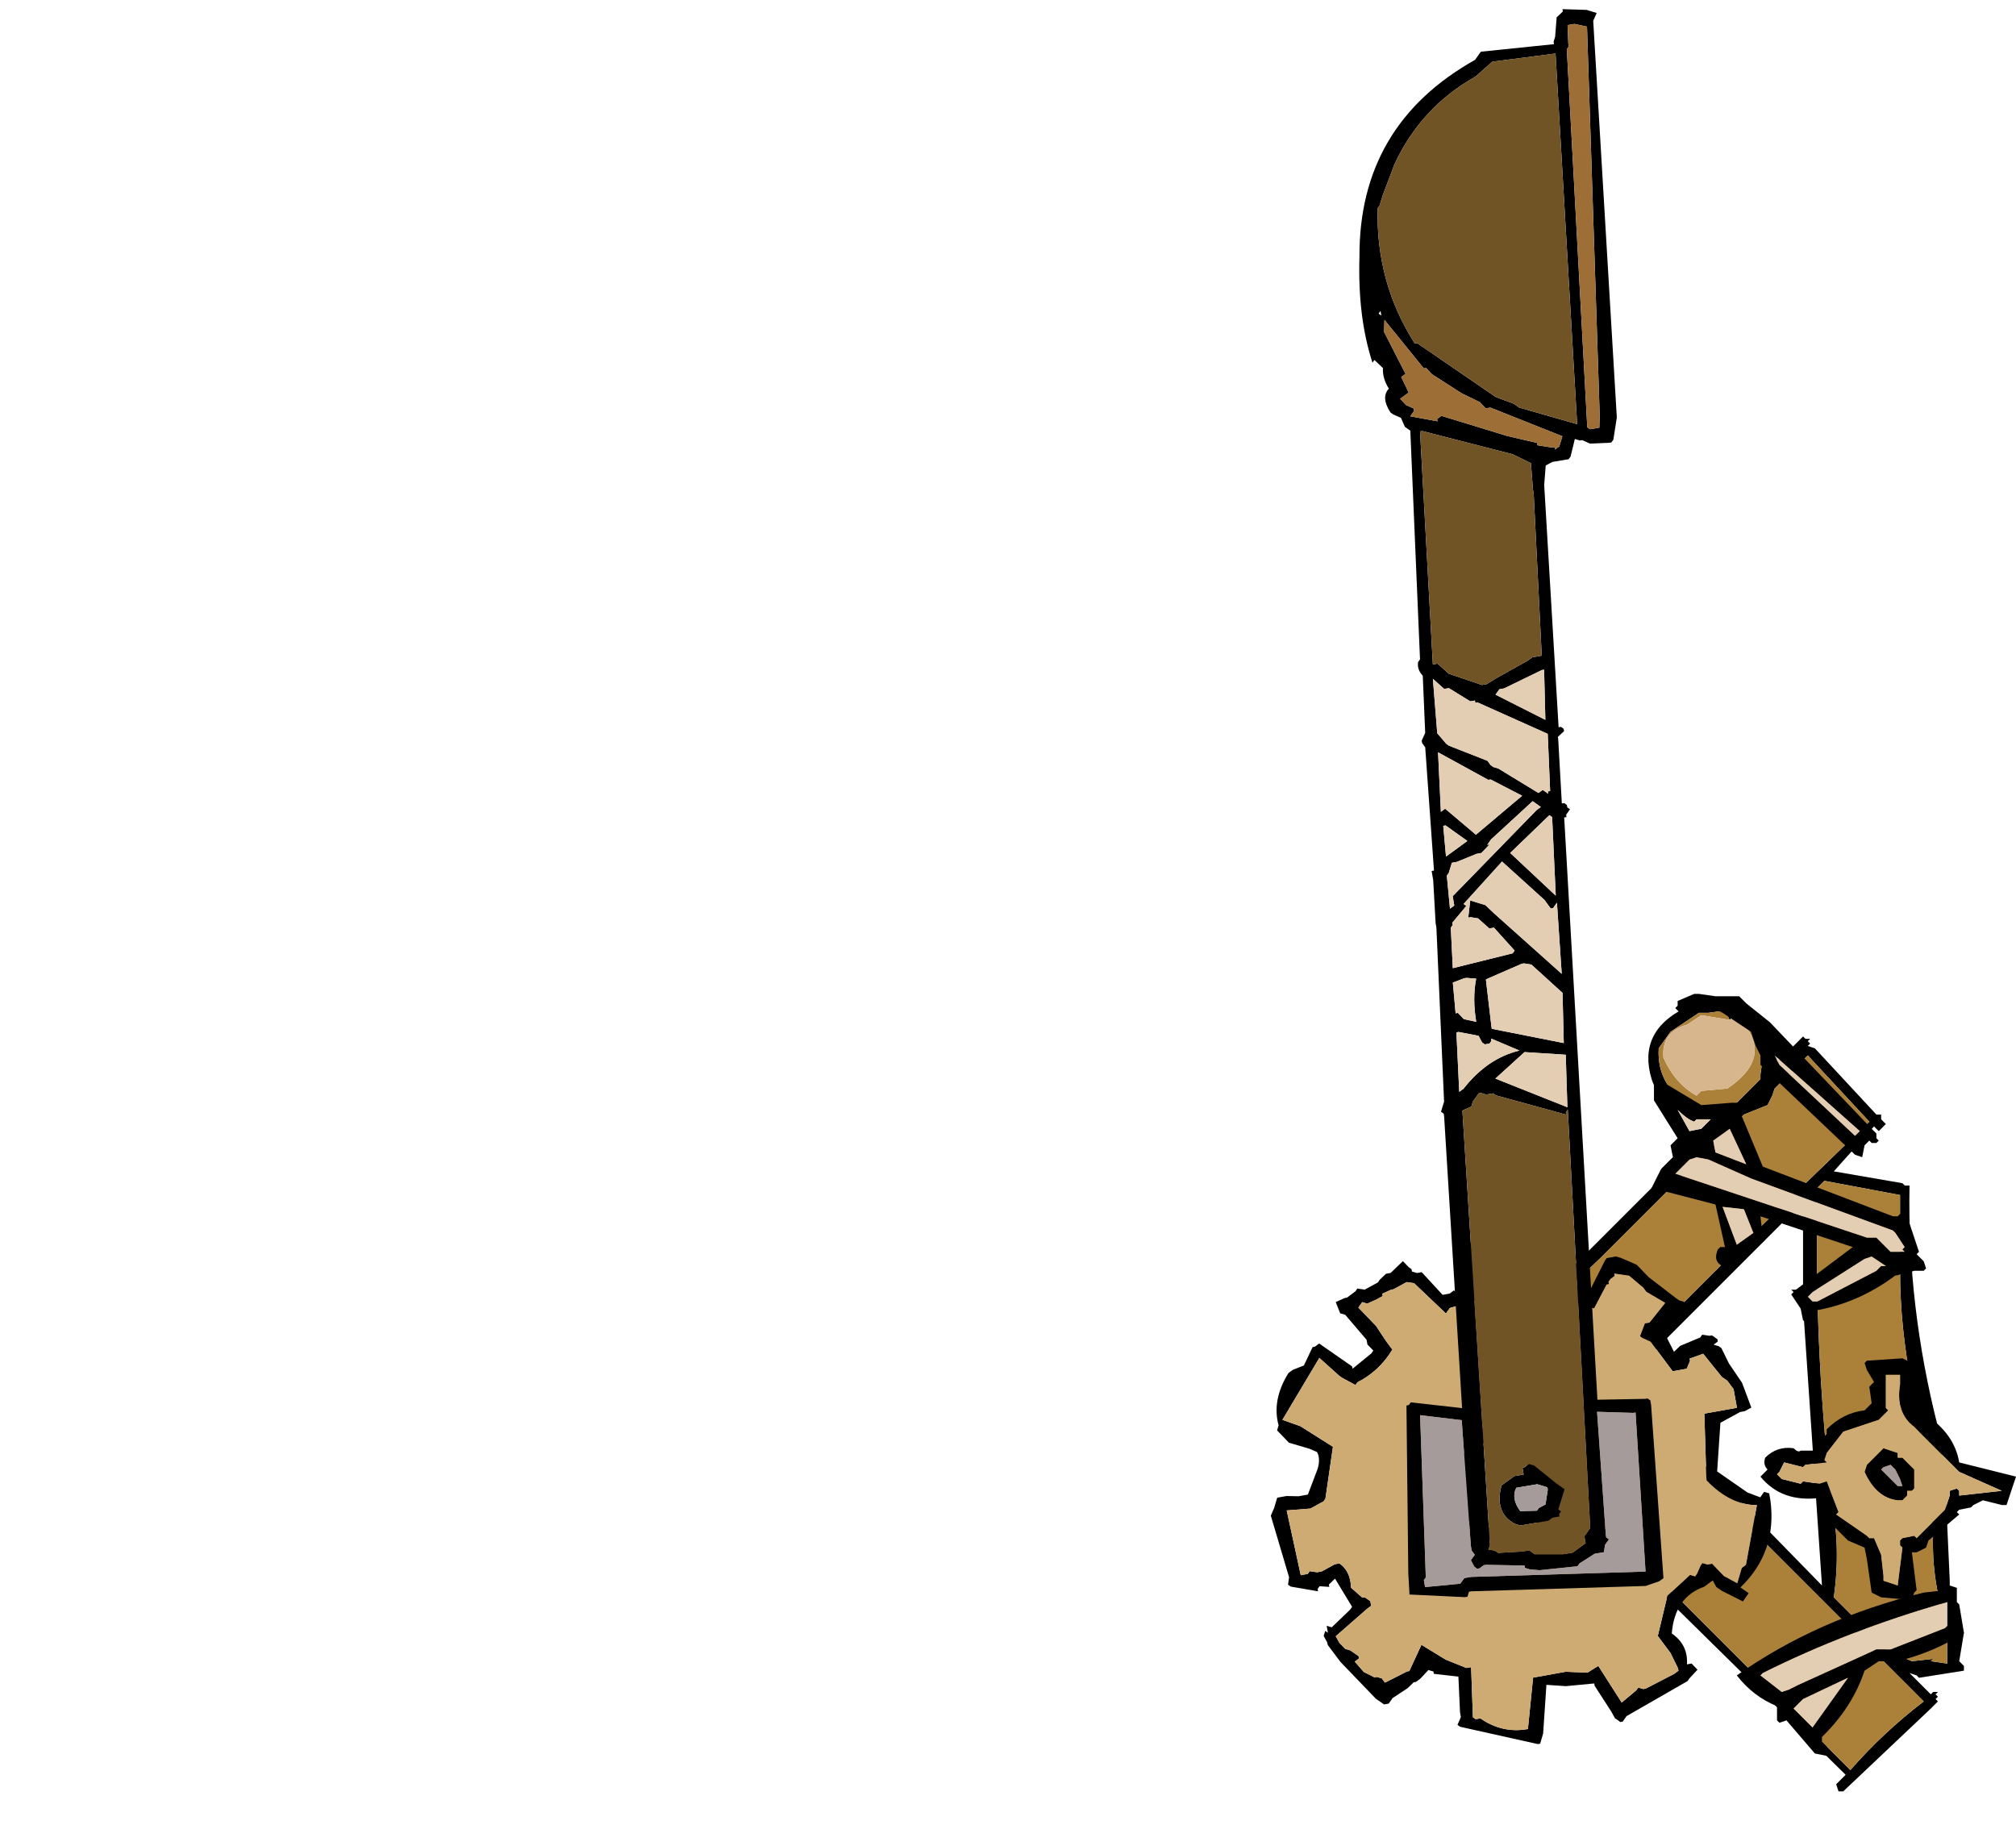 <?xml version="1.0" encoding="UTF-8" standalone="no"?>
<svg xmlns:xlink="http://www.w3.org/1999/xlink" height="234.0px" width="255.6px" xmlns="http://www.w3.org/2000/svg">
  <g transform="matrix(6.0, 0.0, 0.0, 6.0, 190.8, 187.5)">
    <use height="16.85" transform="matrix(1.0, 0.0, 0.0, 1.0, -1.1, -10.25)" width="10.8" xlink:href="#shape0"/>
    <use height="10.7" transform="matrix(0.984, -0.177, 0.177, 0.984, -5.872, -4.087)" width="10.5" xlink:href="#shape1"/>
    <use height="33.2" transform="matrix(0.986, -0.166, 0.166, 0.986, -7.411, -29.604)" width="9.45" xlink:href="#shape2"/>
    <use height="5.1" transform="matrix(1.0, 0.0, 0.0, 1.0, 5.4, -2.55)" width="5.4" xlink:href="#shape3"/>
  </g>
  <defs>
    <g id="shape0" transform="matrix(1.0, 0.0, 0.0, 1.0, 1.1, 10.25)">
      <path d="M9.3 -0.05 L9.4 2.15 9.4 2.45 9.7 3.25 9.6 3.85 9.65 3.9 9.7 3.95 9.7 4.05 8.75 4.2 8.7 4.15 8.55 4.1 9.0 4.55 9.05 4.5 9.15 4.5 9.1 4.55 9.15 4.6 9.1 4.65 9.15 4.7 9.1 4.75 9.0 4.85 7.15 6.6 7.05 6.6 7.0 6.45 7.2 6.25 0.8 -0.05 0.6 -0.05 0.6 -0.15 0.55 -0.2 0.45 -0.3 -0.9 -1.75 -1.0 -1.85 -1.1 -1.95 -1.05 -2.0 -0.95 -2.0 -0.85 -2.2 -0.75 -2.3 -0.55 -2.5 -0.65 -2.6 -0.65 -2.7 -0.6 -2.75 -0.45 -2.7 -0.4 -2.65 3.45 -6.5 4.5 -7.55 3.65 -7.8 Q3.25 -8.0 3.1 -8.45 2.8 -9.45 3.8 -9.95 L3.95 -10.1 4.5 -10.15 5.2 -9.95 5.8 -9.15 5.85 -9.1 5.8 -9.05 5.7 -8.75 6.3 -9.35 6.35 -9.3 6.45 -9.3 6.4 -9.25 6.45 -9.2 6.4 -9.15 6.55 -9.1 7.85 -7.7 7.95 -7.7 7.95 -7.6 8.05 -7.5 8.0 -7.45 7.9 -7.35 7.8 -7.45 6.95 -6.5 8.4 -6.25 8.45 -6.2 8.55 -6.2 Q8.5 -3.65 9.15 -1.1 L9.3 -0.05 M9.35 3.9 L9.35 3.3 9.4 3.25 Q9.0 2.25 9.05 1.1 L8.6 -1.95 Q8.35 -3.2 8.35 -4.4 L8.35 -5.4 8.35 -6.0 6.75 -6.3 6.5 -6.05 6.55 -6.1 6.6 -6.05 6.55 -5.7 6.6 -5.65 Q6.55 -2.6 6.9 0.45 7.1 1.45 6.95 2.5 L8.2 3.75 8.25 3.8 8.25 3.7 8.6 3.85 9.05 3.8 9.0 3.85 9.35 3.9 9.4 3.95 9.35 3.9 M6.3 -5.45 L6.35 -5.9 3.8 -3.35 2.5 -2.05 2.55 -2.0 6.7 2.25 6.3 -3.65 6.3 -5.45 M2.3 -1.85 L0.75 -0.4 0.85 -0.3 7.3 6.15 Q8.0 5.35 8.85 4.7 L2.35 -1.8 2.3 -1.85 M6.4 -8.95 L6.35 -8.9 6.3 -8.85 5.7 -8.25 5.65 -8.1 5.55 -7.9 5.05 -7.7 2.05 -4.7 -0.25 -2.5 1.1 -1.05 4.7 -4.65 7.7 -7.55 6.4 -8.95 M4.75 -9.7 L4.65 -9.9 4.3 -9.85 4.1 -9.85 3.5 -9.45 3.25 -9.1 Q3.2 -8.25 4.05 -7.8 L4.9 -7.95 5.4 -8.45 5.4 -8.55 5.45 -8.9 5.5 -9.15 5.1 -9.55 4.95 -9.7 4.8 -9.75 4.75 -9.7 M-0.4 -2.25 L-0.7 -1.85 0.6 -0.55 0.95 -0.9 -0.45 -2.3 -0.4 -2.25" fill="#000000" fill-rule="evenodd" stroke="none"/>
      <path d="M8.2 3.75 L6.95 2.5 Q7.1 1.45 6.9 0.45 6.55 -2.6 6.6 -5.65 L6.55 -5.7 6.6 -6.05 6.55 -6.1 6.5 -6.05 6.75 -6.3 8.35 -6.0 8.35 -5.4 8.35 -4.4 Q8.35 -3.2 8.6 -1.95 L9.05 1.1 Q9.0 2.25 9.4 3.25 L9.35 3.3 9.35 3.9 9.0 3.85 9.05 3.8 8.6 3.85 8.25 3.7 8.2 3.75 M2.3 -1.85 L2.35 -1.8 8.85 4.7 Q8.0 5.35 7.3 6.15 L0.85 -0.3 0.75 -0.4 2.3 -1.85 M6.35 -8.9 L6.4 -8.95 7.7 -7.55 4.7 -4.65 1.1 -1.05 -0.25 -2.5 2.05 -4.7 5.05 -7.7 5.55 -7.9 5.65 -8.1 5.7 -8.25 6.3 -8.85 6.35 -8.9 M4.75 -9.7 L4.15 -9.8 3.85 -9.6 Q3.3 -9.45 3.35 -8.9 3.6 -8.35 4.05 -8.1 L4.1 -8.15 4.15 -8.2 4.7 -8.25 Q5.6 -8.85 5.1 -9.55 L5.5 -9.15 5.45 -8.9 5.4 -8.55 5.4 -8.45 4.9 -7.95 4.05 -7.8 Q3.2 -8.25 3.25 -9.1 L3.5 -9.45 4.1 -9.85 4.3 -9.85 4.65 -9.9 4.75 -9.7" fill="#ab813a" fill-rule="evenodd" stroke="none"/>
      <path d="M6.35 -8.9 L6.4 -8.95 6.35 -8.9" fill="#715426" fill-rule="evenodd" stroke="none"/>
      <path d="M5.1 -9.55 Q5.6 -8.85 4.7 -8.25 L4.15 -8.2 4.1 -8.15 4.05 -8.1 Q3.6 -8.35 3.35 -8.9 3.3 -9.45 3.85 -9.6 L4.15 -9.8 4.75 -9.7 4.8 -9.75 4.95 -9.7 5.1 -9.55" fill="#d8b68d" fill-rule="evenodd" stroke="none"/>
      <path d="M7.85 -7.2 L7.9 -7.15 7.85 -7.1 7.75 -7.1 7.7 -7.15 7.6 -7.05 7.55 -6.8 7.4 -6.85 5.4 -8.75 5.4 -8.95 5.3 -9.15 5.2 -9.45 4.6 -9.85 4.4 -9.95 4.05 -10.0 4.0 -9.95 3.95 -9.9 3.7 -9.85 3.6 -9.95 3.65 -10.0 3.65 -10.1 4.0 -10.25 4.1 -10.25 4.45 -10.2 4.95 -10.2 5.05 -10.1 5.1 -10.05 5.6 -9.65 7.75 -7.4 7.8 -7.35 7.85 -7.3 7.85 -7.2 M8.5 -5.55 L8.75 -4.8 8.7 -4.75 8.8 -4.65 8.85 -4.6 8.9 -4.45 8.85 -4.4 8.75 -4.4 8.65 -4.4 8.5 -4.35 8.45 -4.4 Q8.35 -4.3 8.25 -4.3 7.45 -3.7 6.5 -3.55 L6.55 -3.3 6.45 -3.3 6.3 -3.35 6.25 -3.6 6.05 -3.9 6.1 -3.95 6.05 -4.0 6.15 -4.0 7.35 -4.9 5.4 -5.55 5.45 -5.1 5.5 -5.05 4.85 -4.5 4.8 -4.45 Q4.35 -4.5 4.5 -4.85 L4.55 -4.9 4.65 -4.9 4.45 -5.8 3.1 -6.15 3.3 -6.55 3.55 -6.8 3.5 -7.05 3.55 -7.1 3.65 -7.2 3.15 -8.0 3.15 -8.5 4.15 -7.9 4.8 -7.95 4.9 -7.95 4.95 -7.9 4.95 -7.8 5.45 -6.6 8.2 -5.55 8.3 -5.55 8.35 -5.6 8.45 -5.6 8.5 -5.55 M8.4 -4.85 L8.45 -4.9 8.25 -5.2 8.2 -5.25 5.2 -6.35 4.3 -6.75 4.05 -6.8 3.9 -6.75 3.75 -6.6 3.6 -6.45 7.65 -5.1 7.85 -5.1 8.0 -4.95 8.15 -4.8 8.45 -4.8 8.4 -4.85 M7.6 -4.65 L6.5 -3.95 6.45 -3.9 6.4 -3.85 6.5 -3.75 6.6 -3.75 7.85 -4.4 7.95 -4.5 8.05 -4.5 7.75 -4.7 7.6 -4.65 M9.35 3.1 L9.35 2.6 Q7.25 3.2 5.45 4.1 L5.4 4.15 5.85 4.5 6.0 4.45 6.2 4.35 7.85 3.6 8.15 3.6 9.3 3.15 9.35 3.1 M9.3 2.35 L9.4 2.25 9.55 2.3 9.55 2.6 9.6 2.65 9.7 3.25 Q9.1 3.65 8.3 3.85 L7.9 3.85 7.6 4.05 Q7.35 4.8 6.75 5.4 L6.7 5.45 6.7 5.55 6.8 5.65 6.85 5.8 6.8 5.85 6.55 5.8 5.95 5.1 5.8 5.15 5.75 5.1 5.75 4.8 Q5.25 4.6 4.9 4.15 6.6 2.95 8.85 2.4 L9.3 2.35 M6.1 4.85 L6.5 5.25 7.25 4.2 6.3 4.65 6.25 4.7 6.15 4.8 6.1 4.85 M7.4 -7.25 L7.5 -7.35 5.7 -8.95 5.8 -8.75 7.4 -7.25 M3.9 -7.35 L4.15 -7.4 4.35 -7.6 4.05 -7.6 4.0 -7.55 Q3.85 -7.6 3.65 -7.8 L3.9 -7.35 3.95 -7.3 3.9 -7.35 M4.75 -7.4 L4.4 -7.15 4.45 -6.9 5.1 -6.65 4.75 -7.4 M4.6 -5.75 L4.9 -4.95 5.25 -5.2 5.05 -5.7 4.6 -5.75" fill="#000000" fill-rule="evenodd" stroke="none"/>
      <path d="M9.35 3.1 L9.3 3.15 8.15 3.6 7.85 3.6 6.2 4.35 6.0 4.45 5.85 4.5 5.4 4.15 5.45 4.1 Q7.25 3.2 9.35 2.6 L9.35 3.1 M7.6 -4.65 L7.75 -4.7 8.05 -4.5 7.95 -4.5 7.85 -4.4 6.6 -3.75 6.5 -3.75 6.4 -3.85 6.45 -3.9 6.5 -3.95 7.6 -4.65 M8.4 -4.85 L8.45 -4.8 8.15 -4.8 8.0 -4.95 7.85 -5.1 7.65 -5.1 3.6 -6.45 3.75 -6.6 3.9 -6.75 4.05 -6.8 4.3 -6.75 5.2 -6.35 8.2 -5.25 8.25 -5.2 8.45 -4.9 8.4 -4.85 M3.9 -7.35 L3.65 -7.8 Q3.85 -7.6 4.0 -7.55 L4.05 -7.6 4.35 -7.6 4.15 -7.4 3.9 -7.35 M7.4 -7.25 L5.8 -8.75 5.7 -8.95 7.5 -7.35 7.4 -7.25 M6.1 4.85 L6.15 4.8 6.25 4.7 6.3 4.65 7.25 4.2 6.5 5.25 6.1 4.85 M4.6 -5.75 L5.05 -5.7 5.25 -5.2 4.9 -4.95 4.6 -5.75 M4.75 -7.4 L5.1 -6.65 4.45 -6.9 4.4 -7.15 4.75 -7.4" fill="#e3cdb3" fill-rule="evenodd" stroke="none"/>
    </g>
    <g id="shape1" transform="matrix(1.0, 0.0, 0.0, 1.0, 5.0, 5.1)">
      <path d="M3.15 4.8 L3.1 4.85 1.7 5.35 1.6 5.45 1.55 5.45 1.45 5.35 1.4 5.2 1.15 4.6 1.15 4.55 0.55 4.5 0.15 4.4 -0.1 5.4 -0.15 5.5 -0.2 5.6 -0.25 5.6 -1.8 4.95 -1.85 4.9 -1.75 4.75 -1.75 4.65 -1.65 3.9 -2.15 3.75 -2.15 3.7 -2.25 3.65 -2.45 3.8 -2.55 3.85 -2.6 3.85 -2.75 3.95 -3.1 4.1 -3.2 4.2 -3.25 4.2 -3.3 4.2 -3.4 4.1 -3.45 4.05 -4.05 3.15 -4.25 2.75 -4.25 2.7 -4.3 2.55 -4.25 2.45 -4.2 2.5 -4.2 2.35 -4.1 2.4 -3.65 2.1 -3.6 2.05 -3.85 1.4 -4.0 1.5 -4.0 1.55 -4.2 1.5 -4.25 1.55 -4.25 1.6 -4.8 1.4 -4.85 1.35 -4.8 1.2 -4.95 -0.15 -4.85 -0.3 -4.75 -0.5 -4.55 -0.5 -4.3 -0.45 -4.1 -0.45 -3.8 -0.95 Q-3.7 -1.15 -3.75 -1.3 L-3.9 -1.4 -4.0 -1.45 -4.2 -1.55 -4.3 -1.6 -4.4 -1.75 -4.5 -1.9 -4.45 -2.0 Q-4.5 -2.55 -4.05 -3.05 L-3.95 -3.1 -3.7 -3.15 -3.45 -3.5 -3.4 -3.5 -3.3 -3.55 -2.7 -2.95 -2.7 -2.9 -2.25 -3.15 -2.2 -3.2 -2.3 -3.35 -2.3 -3.45 -2.65 -4.05 -2.75 -4.1 -2.8 -4.35 -2.6 -4.4 -2.55 -4.4 -2.35 -4.5 -2.3 -4.55 -2.15 -4.5 -1.85 -4.6 -1.8 -4.65 -1.65 -4.75 -1.55 -4.75 -1.25 -4.95 -1.15 -4.8 -1.1 -4.75 -1.1 -4.7 -1.0 -4.65 -0.9 -4.65 -0.55 -4.1 -0.4 -4.1 -0.3 -4.15 -0.25 -4.1 -0.2 -4.15 -0.15 -4.15 -0.05 -4.15 0.15 -4.75 0.15 -4.85 0.15 -4.95 0.25 -5.1 1.3 -4.95 1.45 -4.95 1.5 -4.85 1.5 -4.8 1.8 -4.65 1.9 -4.7 2.0 -4.6 1.95 -4.55 Q1.7 -4.25 1.8 -4.05 L2.3 -3.75 2.5 -3.6 2.95 -4.2 3.0 -4.25 3.1 -4.25 3.2 -4.25 3.3 -4.2 3.6 -4.0 3.8 -3.7 4.3 -3.15 4.35 -3.1 4.45 -3.05 4.4 -2.85 4.3 -2.85 4.2 -2.85 3.9 -2.55 4.05 -2.05 4.2 -2.15 4.65 -2.25 4.7 -2.3 4.85 -2.25 4.9 -2.25 5.0 -2.15 5.0 -2.1 4.9 -2.05 5.0 -2.0 5.05 -1.95 5.15 -1.6 5.35 -1.15 5.45 -0.6 5.3 -0.55 5.25 -0.55 5.2 -0.55 4.75 -0.4 4.5 0.6 5.05 1.15 5.3 1.3 5.4 1.2 5.5 1.25 5.5 1.3 5.5 1.4 Q5.45 2.5 4.55 3.1 L4.65 3.2 4.7 3.25 4.6 3.35 4.55 3.4 4.15 3.1 4.05 3.0 4.0 2.85 3.9 2.9 3.8 2.95 Q3.15 3.05 2.95 3.8 3.25 4.1 3.15 4.5 L3.25 4.5 3.35 4.65 3.15 4.8 M4.25 0.7 L4.45 -0.65 5.15 -0.65 5.15 -1.05 5.05 -1.25 5.0 -1.3 4.95 -1.35 4.65 -1.9 4.35 -1.85 4.35 -1.8 4.25 -1.65 3.95 -1.65 3.9 -1.75 3.6 -2.35 3.45 -2.45 3.4 -2.5 3.55 -2.75 3.65 -2.75 4.05 -3.1 3.7 -3.4 3.65 -3.5 3.4 -3.8 3.1 -3.9 3.1 -3.85 3.0 -3.8 2.95 -3.75 2.95 -3.7 2.9 -3.7 2.55 -3.25 2.25 -3.4 2.15 -3.55 1.9 -3.65 1.65 -3.75 Q1.4 -4.2 1.6 -4.5 L1.45 -4.5 1.35 -4.55 1.25 -4.6 1.2 -4.65 0.6 -4.8 0.45 -4.8 0.25 -4.75 0.3 -4.75 0.35 -4.1 0.1 -3.85 0.05 -3.85 -0.45 -3.8 -0.55 -3.7 -1.1 -4.45 -1.25 -4.5 -1.55 -4.4 -1.6 -4.4 -1.8 -4.35 -1.8 -4.3 -1.95 -4.25 -2.15 -4.2 -2.25 -4.25 -2.35 -4.15 -2.05 -3.7 -1.9 -3.35 -1.85 -3.25 -1.8 -3.15 Q-2.15 -2.75 -2.65 -2.6 L-2.7 -2.55 -2.95 -2.75 -3.0 -2.8 -3.35 -3.25 -4.35 -2.1 -4.0 -1.9 -3.4 -1.35 -3.75 -0.3 -3.8 -0.25 -4.1 -0.15 -4.6 -0.2 -4.55 1.2 -4.4 1.2 -4.35 1.15 -4.2 1.2 -4.1 1.2 -3.8 1.1 -3.7 1.1 Q-3.5 1.3 -3.55 1.65 L-3.35 1.9 -3.3 1.9 -3.2 2.0 -3.2 2.1 -3.3 2.15 -4.05 2.6 -4.0 2.75 -3.9 2.9 -3.8 2.95 -3.75 3.0 -3.65 3.1 -3.65 3.15 -3.75 3.2 -3.6 3.45 -3.4 3.6 -3.35 3.6 -3.25 3.65 -3.2 3.75 -2.7 3.6 -2.65 3.6 -2.3 3.1 -1.85 3.5 -1.45 3.75 -1.35 3.75 -1.5 4.8 -1.45 4.85 -1.35 4.85 Q-0.95 5.25 -0.4 5.25 L-0.1 4.2 0.6 4.2 1.05 4.3 1.3 4.2 1.65 5.05 2.0 4.85 2.05 4.8 2.15 4.85 2.2 4.85 2.85 4.65 2.95 4.6 2.95 4.55 2.85 4.2 2.65 3.8 3.0 3.0 3.55 2.65 3.65 2.7 3.7 2.65 3.8 2.5 3.85 2.45 3.95 2.5 4.05 2.5 4.25 2.8 4.5 3.0 4.65 2.7 4.75 2.65 5.2 1.45 Q4.65 1.35 4.25 0.75 L4.25 0.7 M1.2 1.0 L-0.4 1.25 -0.75 0.95 Q-1.4 -0.35 -0.2 -1.2 L0.9 -1.3 1.2 -1.1 1.25 -1.05 1.3 -1.0 1.3 -0.95 1.25 -0.85 1.45 -0.6 1.7 -0.05 Q1.65 0.55 1.2 0.95 L1.2 1.0 M0.95 0.75 L1.15 0.55 1.3 0.2 Q1.15 0.0 1.25 -0.35 L1.2 -0.5 1.1 -0.6 1.05 -0.7 0.95 -0.9 0.75 -1.05 0.25 -1.1 -0.1 -0.95 -0.45 -0.75 -0.75 0.5 -0.35 1.05 0.0 1.2 0.55 1.0 0.95 0.75" fill="#000000" fill-rule="evenodd" stroke="none"/>
      <path d="M1.2 1.0 L1.2 0.95 Q1.65 0.55 1.7 -0.05 L1.45 -0.6 1.25 -0.85 1.3 -0.95 1.3 -1.0 1.25 -1.05 1.2 -1.1 0.9 -1.3 -0.2 -1.2 Q-1.4 -0.35 -0.75 0.95 L-0.4 1.25 1.2 1.0 M4.25 0.7 L4.25 0.75 Q4.65 1.35 5.2 1.45 L4.75 2.65 4.65 2.7 4.5 3.0 4.25 2.8 4.05 2.5 3.95 2.5 3.85 2.45 3.8 2.5 3.7 2.65 3.65 2.7 3.55 2.65 3.0 3.0 2.65 3.8 2.85 4.2 2.95 4.55 2.95 4.6 2.85 4.65 2.2 4.85 2.15 4.85 2.05 4.8 2.0 4.85 1.65 5.05 1.3 4.2 1.05 4.3 0.6 4.2 -0.1 4.2 -0.4 5.25 Q-0.95 5.25 -1.35 4.85 L-1.45 4.85 -1.5 4.8 -1.35 3.75 -1.45 3.75 -1.85 3.5 -2.3 3.1 -2.65 3.6 -2.7 3.6 -3.2 3.75 -3.25 3.65 -3.35 3.6 -3.4 3.6 -3.6 3.45 -3.75 3.2 -3.65 3.15 -3.65 3.1 -3.75 3.0 -3.8 2.95 -3.9 2.9 -4.0 2.75 -4.05 2.6 -3.3 2.15 -3.2 2.1 -3.2 2.0 -3.3 1.9 -3.35 1.9 -3.55 1.65 Q-3.5 1.3 -3.7 1.1 L-3.8 1.1 -4.1 1.2 -4.2 1.2 -4.35 1.15 -4.4 1.2 -4.55 1.2 -4.6 -0.2 -4.1 -0.15 -3.8 -0.25 -3.75 -0.3 -3.4 -1.35 -4.0 -1.9 -4.35 -2.1 -3.35 -3.25 -3.0 -2.8 -2.95 -2.75 -2.7 -2.55 -2.65 -2.6 Q-2.15 -2.75 -1.8 -3.15 L-1.85 -3.25 -1.9 -3.35 -2.05 -3.7 -2.35 -4.15 -2.25 -4.25 -2.15 -4.2 -1.95 -4.25 -1.8 -4.3 -1.8 -4.35 -1.6 -4.4 -1.55 -4.4 -1.25 -4.5 -1.1 -4.45 -0.55 -3.7 -0.45 -3.8 0.05 -3.85 0.1 -3.85 0.35 -4.1 0.3 -4.75 0.25 -4.75 0.45 -4.8 0.6 -4.8 1.2 -4.65 1.25 -4.6 1.35 -4.55 1.45 -4.5 1.6 -4.5 Q1.4 -4.2 1.65 -3.75 L1.9 -3.65 2.15 -3.55 2.25 -3.4 2.55 -3.25 2.9 -3.7 2.95 -3.7 2.95 -3.75 3.0 -3.8 3.1 -3.85 3.1 -3.9 3.4 -3.8 3.65 -3.5 3.7 -3.4 4.05 -3.1 3.65 -2.75 3.55 -2.75 3.4 -2.5 3.45 -2.45 3.6 -2.35 3.9 -1.75 3.95 -1.65 4.25 -1.65 4.35 -1.8 4.35 -1.85 4.65 -1.9 4.95 -1.35 5.0 -1.3 5.05 -1.25 5.15 -1.05 5.15 -0.65 4.45 -0.65 4.25 0.7" fill="#ceab73" fill-rule="evenodd" stroke="none"/>
    </g>
    <g id="shape2" transform="matrix(1.0, 0.0, 0.0, 1.0, 2.3, 30.45)">
      <path d="M2.95 2.65 L2.65 2.7 -1.0 2.2 -1.05 2.2 -1.1 2.3 -1.15 2.3 -2.3 2.05 -2.25 1.6 -1.7 -1.9 -1.65 -1.9 -1.6 -1.95 -0.55 -1.65 0.1 -7.8 0.1 -7.85 0.05 -7.9 0.15 -8.1 0.6 -11.75 0.6 -11.85 0.7 -12.75 0.7 -12.95 0.75 -12.95 1.0 -15.55 0.95 -15.65 0.95 -15.7 1.05 -15.85 1.2 -17.05 Q1.1 -17.2 1.15 -17.35 L1.2 -17.4 1.8 -22.2 1.7 -22.3 1.65 -22.5 1.5 -22.6 1.45 -22.65 Q1.3 -23.0 1.5 -23.15 1.4 -23.4 1.45 -23.6 L1.3 -23.8 1.25 -23.75 Q1.1 -24.75 1.35 -26.0 1.8 -28.75 4.45 -29.7 L4.6 -29.85 6.15 -29.75 6.15 -29.8 6.2 -29.9 6.3 -30.3 6.45 -30.4 6.45 -30.45 6.95 -30.35 7.05 -30.3 7.15 -30.25 7.05 -30.1 6.15 -21.75 6.0 -21.3 5.95 -21.25 5.9 -21.25 5.5 -21.3 5.35 -21.4 5.3 -21.4 5.2 -21.45 5.05 -21.1 5.0 -21.05 4.7 -21.05 4.65 -21.05 4.5 -21.0 4.4 -20.6 3.85 -15.5 3.9 -15.5 3.95 -15.45 3.95 -15.4 3.8 -15.3 3.8 -15.25 3.65 -13.9 3.7 -13.9 3.75 -13.85 3.75 -13.8 3.8 -13.75 3.7 -13.65 3.7 -13.6 3.65 -13.6 2.3 -1.35 3.3 -1.2 3.35 -1.2 3.4 -1.15 3.4 -1.05 3.05 2.6 2.95 2.65 M1.95 1.7 L1.9 1.85 1.85 1.85 1.75 1.85 1.7 1.85 1.35 2.0 1.3 2.05 0.5 2.0 0.3 1.95 0.2 1.9 0.2 1.85 -0.6 1.7 -0.65 1.7 -0.75 1.75 -0.8 1.75 -0.85 1.7 -0.9 1.55 -0.8 1.45 -0.85 1.35 -0.85 1.25 -0.6 -1.4 -1.45 -1.65 -1.9 1.75 -1.95 1.8 -1.95 1.95 -1.25 2.0 -1.2 2.0 -1.1 1.9 -0.95 1.9 2.7 2.4 3.05 -0.95 3.0 -0.95 2.25 -1.1 2.0 1.5 2.0 1.55 2.05 1.6 2.0 1.65 1.95 1.7 M1.7 1.3 L2.7 -7.5 2.65 -7.45 2.65 -7.4 1.25 -8.05 1.2 -8.1 1.05 -8.1 0.95 -8.15 0.9 -8.15 0.8 -8.05 0.75 -8.0 0.7 -7.9 0.5 -7.85 -0.45 1.3 -0.5 1.4 -0.45 1.4 -0.35 1.45 -0.3 1.5 -0.25 1.5 0.2 1.55 0.35 1.55 0.4 1.6 0.45 1.65 1.05 1.75 1.25 1.75 1.55 1.6 1.55 1.45 1.6 1.4 1.7 1.3 M0.95 0.35 L0.95 0.3 0.75 0.2 0.4 0.2 0.3 0.2 Q0.15 0.4 0.3 0.7 L0.65 0.75 0.7 0.7 0.85 0.65 0.95 0.35 M0.95 0.95 L0.85 1.0 0.25 1.0 0.15 0.95 Q-0.25 0.65 0.0 0.1 L0.3 -0.05 0.5 -0.05 0.5 -0.2 0.55 -0.2 0.65 -0.25 0.75 -0.2 1.15 0.25 1.3 0.4 1.1 0.8 1.15 0.85 1.1 0.9 1.1 0.95 0.95 0.95 M6.65 -30.1 L6.55 -30.1 6.5 -30.1 6.45 -29.7 6.45 -29.65 6.4 -29.6 5.5 -21.65 5.55 -21.6 5.75 -21.6 5.8 -21.85 6.9 -30.0 6.65 -30.1 M4.8 -29.6 L4.4 -29.35 Q3.15 -28.9 2.4 -27.8 L2.05 -27.2 1.95 -27.0 1.9 -26.95 Q1.6 -25.4 2.2 -24.0 L2.25 -24.0 3.7 -22.6 4.05 -22.4 4.15 -22.3 5.3 -21.75 6.15 -29.55 4.85 -29.6 4.8 -29.6 M3.45 -22.4 L3.35 -22.55 3.0 -22.8 2.45 -23.3 2.35 -23.45 2.3 -23.45 1.65 -24.6 1.6 -24.35 1.9 -23.4 1.8 -23.35 1.9 -23.0 1.7 -22.9 1.8 -22.75 1.95 -22.65 1.95 -22.6 1.85 -22.5 2.4 -22.3 2.4 -22.35 2.5 -22.4 3.8 -21.75 4.4 -21.5 4.4 -21.45 4.7 -21.35 4.75 -21.35 4.75 -21.3 4.85 -21.35 4.95 -21.55 3.55 -22.4 3.5 -22.4 3.45 -22.4 M3.85 -21.35 L2.05 -22.15 2.0 -22.15 1.45 -17.25 1.55 -17.25 1.75 -17.0 2.4 -16.65 2.5 -16.65 2.75 -16.75 3.45 -17.0 3.55 -17.05 3.7 -17.05 3.75 -17.05 4.15 -20.45 4.15 -20.55 4.2 -21.1 3.85 -21.35 M2.85 -16.5 L2.75 -16.5 2.65 -16.4 3.6 -15.7 3.75 -16.75 3.7 -16.75 2.85 -16.5 M3.2 -12.0 L3.4 -13.65 3.35 -13.7 2.4 -13.05 3.2 -12.0 3.2 -11.95 3.2 -12.0 M3.45 -14.2 L3.6 -15.4 2.25 -16.3 2.2 -16.3 2.2 -16.35 2.1 -16.35 1.7 -16.7 1.6 -16.7 1.4 -16.95 1.3 -15.8 1.45 -15.55 1.5 -15.5 2.25 -15.05 2.3 -14.95 2.35 -14.9 2.45 -14.85 3.2 -14.2 3.3 -14.25 3.4 -14.15 3.4 -14.2 3.45 -14.2 3.45 -14.15 3.45 -14.2 M3.05 -14.05 L2.05 -13.4 2.0 -13.35 1.95 -13.3 2.0 -13.3 1.8 -13.15 1.75 -13.15 1.7 -13.15 1.25 -13.05 1.15 -13.05 1.05 -12.85 1.0 -12.8 0.95 -12.1 1.05 -12.15 1.05 -12.2 1.05 -12.35 3.1 -13.85 3.2 -13.9 3.05 -14.05 M2.95 -11.95 L2.2 -12.9 1.25 -12.15 1.3 -12.1 0.95 -11.8 0.95 -11.75 0.9 -11.7 0.8 -10.85 2.1 -10.95 2.15 -11.0 1.8 -11.55 1.7 -11.55 1.5 -11.8 1.35 -11.85 1.3 -11.85 1.4 -12.2 1.7 -12.05 1.85 -11.85 3.05 -10.35 3.2 -11.85 3.1 -11.75 3.05 -11.75 2.95 -11.95 M2.3 -10.7 L2.25 -10.7 1.45 -10.5 1.4 -9.5 1.4 -9.45 2.85 -8.9 3.0 -9.95 2.45 -10.65 2.3 -10.7 M2.85 -8.65 L2.0 -8.85 1.3 -8.4 2.7 -7.55 2.85 -8.65 M0.6 -8.3 Q1.2 -8.85 1.9 -8.9 L1.35 -9.25 1.35 -9.2 1.3 -9.15 1.2 -9.15 1.15 -9.2 1.1 -9.35 0.7 -9.5 0.65 -9.5 0.5 -8.25 0.6 -8.3 M1.1 -9.65 Q1.1 -10.15 1.25 -10.55 L1.05 -10.6 1.0 -10.6 0.75 -10.55 0.7 -9.9 0.75 -9.9 0.85 -9.75 1.1 -9.65 M1.55 -13.45 L1.15 -13.85 1.1 -13.85 1.05 -13.2 1.55 -13.45 M1.2 -14.2 L1.75 -13.55 2.85 -14.2 2.25 -14.65 2.2 -14.65 1.25 -15.4 1.1 -14.15 1.2 -14.2 M1.55 -24.75 L1.6 -24.7 1.6 -24.8 1.55 -24.75" fill="#000000" fill-rule="evenodd" stroke="none"/>
      <path d="M1.95 1.7 L2.0 1.65 2.05 1.6 2.0 1.55 2.0 1.5 2.25 -1.1 3.0 -0.95 3.05 -0.95 2.7 2.4 -0.95 1.9 -1.1 1.9 -1.2 2.0 -1.25 2.0 -1.95 1.95 -1.95 1.8 -1.9 1.75 -1.45 -1.65 -0.6 -1.4 -0.85 1.25 -0.85 1.35 -0.8 1.45 -0.9 1.55 -0.85 1.7 -0.8 1.75 -0.75 1.75 -0.65 1.7 -0.6 1.7 0.2 1.85 0.2 1.9 0.3 1.95 0.5 2.0 1.3 2.05 1.35 2.0 1.7 1.85 1.75 1.85 1.85 1.85 1.9 1.85 1.95 1.7 M0.95 0.35 L0.85 0.65 0.7 0.7 0.65 0.75 0.3 0.7 Q0.15 0.4 0.3 0.2 L0.4 0.2 0.75 0.2 0.95 0.3 0.95 0.35" fill="#a69b9b" fill-rule="evenodd" stroke="none"/>
      <path d="M1.7 1.3 L1.6 1.4 1.55 1.45 1.55 1.6 1.25 1.75 1.05 1.75 0.45 1.65 0.4 1.6 0.35 1.55 0.2 1.55 -0.25 1.5 -0.3 1.5 -0.35 1.45 -0.45 1.4 -0.5 1.4 -0.45 1.3 0.5 -7.85 0.7 -7.9 0.75 -8.0 0.8 -8.05 0.9 -8.15 0.95 -8.15 1.05 -8.1 1.2 -8.1 1.25 -8.05 2.65 -7.4 2.65 -7.45 2.7 -7.5 1.7 1.3 M0.95 0.95 L1.1 0.95 1.1 0.9 1.15 0.85 1.1 0.8 1.3 0.4 1.15 0.25 0.75 -0.2 0.65 -0.25 0.55 -0.2 0.5 -0.2 0.5 -0.05 0.3 -0.05 0.0 0.1 Q-0.25 0.65 0.15 0.95 L0.25 1.0 0.85 1.0 0.95 0.95 M4.8 -29.6 L4.85 -29.6 6.15 -29.55 5.3 -21.75 4.15 -22.3 4.05 -22.4 3.7 -22.6 2.25 -24.0 2.2 -24.0 Q1.6 -25.4 1.9 -26.95 L1.95 -27.0 2.05 -27.2 2.4 -27.8 Q3.15 -28.9 4.4 -29.35 L4.8 -29.6 M3.85 -21.35 L4.2 -21.1 4.15 -20.55 4.15 -20.45 3.75 -17.05 3.7 -17.05 3.55 -17.05 3.45 -17.0 2.75 -16.75 2.5 -16.65 2.4 -16.65 1.75 -17.0 1.55 -17.25 1.45 -17.25 2.0 -22.15 2.05 -22.15 3.85 -21.35" fill="#715426" fill-rule="evenodd" stroke="none"/>
      <path d="M6.65 -30.1 L6.9 -30.0 5.8 -21.85 5.75 -21.6 5.55 -21.6 5.5 -21.65 6.4 -29.6 6.45 -29.65 6.45 -29.7 6.5 -30.1 6.55 -30.1 6.65 -30.1 M3.45 -22.4 L3.5 -22.4 3.55 -22.4 4.95 -21.55 4.85 -21.35 4.75 -21.3 4.75 -21.35 4.7 -21.35 4.4 -21.45 4.4 -21.5 3.8 -21.75 2.5 -22.4 2.4 -22.35 2.4 -22.3 1.85 -22.5 1.95 -22.6 1.95 -22.65 1.8 -22.75 1.7 -22.9 1.9 -23.0 1.8 -23.35 1.9 -23.4 1.6 -24.35 1.65 -24.6 2.3 -23.45 2.35 -23.45 2.45 -23.3 3.0 -22.8 3.35 -22.55 3.45 -22.4" fill="#9d6f37" fill-rule="evenodd" stroke="none"/>
      <path d="M3.2 -12.0 L2.4 -13.05 3.35 -13.7 3.4 -13.65 3.2 -12.0 M2.85 -16.5 L3.7 -16.75 3.75 -16.75 3.6 -15.7 2.65 -16.4 2.75 -16.5 2.85 -16.5 M3.45 -14.2 L3.4 -14.2 3.4 -14.15 3.3 -14.25 3.2 -14.2 2.45 -14.85 2.35 -14.9 2.3 -14.95 2.25 -15.05 1.5 -15.5 1.45 -15.55 1.3 -15.8 1.4 -16.95 1.6 -16.7 1.7 -16.7 2.1 -16.35 2.2 -16.35 2.2 -16.3 2.25 -16.3 3.6 -15.4 3.45 -14.2 M1.2 -14.2 L1.1 -14.15 1.25 -15.4 2.2 -14.65 2.25 -14.65 2.85 -14.2 1.75 -13.55 1.2 -14.2 M1.55 -13.45 L1.05 -13.2 1.1 -13.85 1.15 -13.85 1.55 -13.45 M1.1 -9.65 L0.85 -9.75 0.75 -9.9 0.7 -9.9 0.75 -10.55 1.0 -10.6 1.05 -10.6 1.25 -10.55 Q1.1 -10.15 1.1 -9.65 M0.6 -8.3 L0.5 -8.25 0.65 -9.5 0.7 -9.5 1.1 -9.35 1.15 -9.2 1.2 -9.15 1.3 -9.15 1.35 -9.2 1.35 -9.25 1.9 -8.9 Q1.2 -8.85 0.6 -8.3 M2.85 -8.65 L2.7 -7.55 1.3 -8.4 2.0 -8.85 2.85 -8.65 M2.3 -10.7 L2.45 -10.65 3.0 -9.95 2.85 -8.9 1.4 -9.45 1.4 -9.5 1.45 -10.5 2.25 -10.7 2.3 -10.7 M2.95 -11.95 L3.05 -11.75 3.1 -11.75 3.2 -11.85 3.05 -10.35 1.85 -11.85 1.7 -12.05 1.4 -12.2 1.3 -11.85 1.35 -11.85 1.5 -11.8 1.7 -11.55 1.8 -11.55 2.15 -11.0 2.1 -10.95 0.8 -10.85 0.9 -11.7 0.95 -11.75 0.95 -11.8 1.3 -12.1 1.25 -12.15 2.2 -12.9 2.95 -11.95 M3.05 -14.05 L3.2 -13.9 3.1 -13.85 1.05 -12.35 1.05 -12.2 1.05 -12.15 0.95 -12.1 1.0 -12.8 1.05 -12.85 1.15 -13.05 1.25 -13.05 1.7 -13.15 1.75 -13.15 1.8 -13.15 2.0 -13.3 1.95 -13.3 2.0 -13.35 2.05 -13.4 3.05 -14.05" fill="#e3cdb3" fill-rule="evenodd" stroke="none"/>
    </g>
    <g id="shape3" transform="matrix(1.0, 0.0, 0.0, 1.0, -5.4, 2.55)">
      <path d="M9.6 -0.15 L8.65 -1.1 Q8.25 -1.4 8.35 -2.0 L8.35 -2.2 8.15 -2.2 8.05 -2.2 8.05 -1.7 8.05 -1.6 8.05 -1.5 8.1 -1.45 7.9 -1.25 7.15 -1.0 6.8 -0.55 6.75 -0.4 6.8 -0.35 6.35 -0.3 6.3 -0.25 5.9 -0.35 5.8 -0.15 5.75 -0.1 5.85 0.0 6.25 0.1 6.3 0.05 6.65 0.1 6.8 0.05 7.05 0.7 7.0 0.75 7.65 1.2 7.7 1.25 7.8 1.25 7.95 1.6 8.0 2.05 8.0 2.15 8.3 2.25 8.4 1.45 8.35 1.4 8.35 1.3 8.4 1.25 8.65 1.2 8.7 1.25 9.2 0.75 9.3 0.65 9.4 0.35 9.4 0.25 9.55 0.2 9.6 0.25 9.6 0.35 10.5 0.25 9.6 -0.15 M10.1 0.45 L9.9 0.55 9.85 0.6 9.6 0.65 9.55 0.7 9.6 0.75 8.95 1.3 8.9 1.45 8.7 1.55 8.6 1.55 8.7 2.35 8.65 2.4 8.6 2.55 8.5 2.55 7.95 2.5 7.75 2.4 7.65 1.7 7.6 1.45 7.25 1.3 6.75 0.8 6.65 0.4 Q5.85 0.5 5.4 -0.05 L5.5 -0.15 5.55 -0.2 Q5.45 -0.3 5.5 -0.45 5.75 -0.7 6.1 -0.65 6.2 -0.55 6.25 -0.6 L6.55 -0.6 6.55 -0.7 6.8 -0.95 6.8 -1.05 Q7.15 -1.4 7.6 -1.45 L7.65 -1.5 7.75 -1.6 7.7 -1.95 7.8 -2.05 7.65 -2.3 7.6 -2.45 7.65 -2.5 8.4 -2.55 8.6 -2.45 8.7 -1.35 8.75 -1.4 8.9 -1.35 Q9.5 -0.95 9.6 -0.35 L10.8 -0.05 10.6 0.55 10.5 0.55 10.1 0.45 M8.0 -0.65 L8.3 -0.55 8.3 -0.45 8.4 -0.45 8.45 -0.4 8.6 -0.25 8.65 -0.2 8.65 0.0 8.65 0.2 8.6 0.25 8.5 0.25 8.5 0.35 8.4 0.45 8.3 0.45 Q7.85 0.4 7.6 -0.15 L7.65 -0.3 7.8 -0.45 7.85 -0.5 7.95 -0.6 8.0 -0.65 M8.4 0.15 L8.35 0.0 8.25 -0.2 8.15 -0.3 8.0 -0.25 7.95 -0.2 8.0 -0.15 8.3 0.15 8.4 0.15" fill="#000000" fill-rule="evenodd" stroke="none"/>
      <path d="M9.6 -0.15 L10.5 0.25 9.6 0.35 9.6 0.25 9.55 0.2 9.4 0.25 9.4 0.35 9.3 0.65 9.2 0.75 8.7 1.25 8.65 1.2 8.4 1.25 8.35 1.3 8.35 1.4 8.4 1.45 8.3 2.25 8.0 2.15 8.0 2.05 7.95 1.6 7.8 1.25 7.7 1.25 7.65 1.2 7.0 0.75 7.05 0.7 6.8 0.05 6.65 0.1 6.3 0.05 6.25 0.1 5.85 0.0 5.75 -0.1 5.8 -0.15 5.9 -0.35 6.3 -0.25 6.35 -0.3 6.8 -0.35 6.75 -0.4 6.8 -0.55 7.15 -1.0 7.9 -1.25 8.1 -1.45 8.05 -1.5 8.05 -1.6 8.05 -1.7 8.05 -2.2 8.15 -2.2 8.35 -2.2 8.35 -2.0 Q8.25 -1.4 8.65 -1.1 L9.6 -0.15 M8.0 -0.65 L7.95 -0.6 7.85 -0.5 7.8 -0.45 7.65 -0.3 7.6 -0.15 Q7.85 0.4 8.3 0.45 L8.4 0.45 8.5 0.35 8.5 0.25 8.6 0.25 8.65 0.2 8.65 0.0 8.65 -0.2 8.6 -0.25 8.45 -0.4 8.4 -0.45 8.3 -0.45 8.3 -0.55 8.0 -0.65" fill="#ceab73" fill-rule="evenodd" stroke="none"/>
      <path d="M8.4 0.15 L8.3 0.15 8.0 -0.15 7.95 -0.2 8.0 -0.25 8.15 -0.3 8.25 -0.2 8.35 0.0 8.4 0.15" fill="#a69b9b" fill-rule="evenodd" stroke="none"/>
    </g>
  </defs>
</svg>
